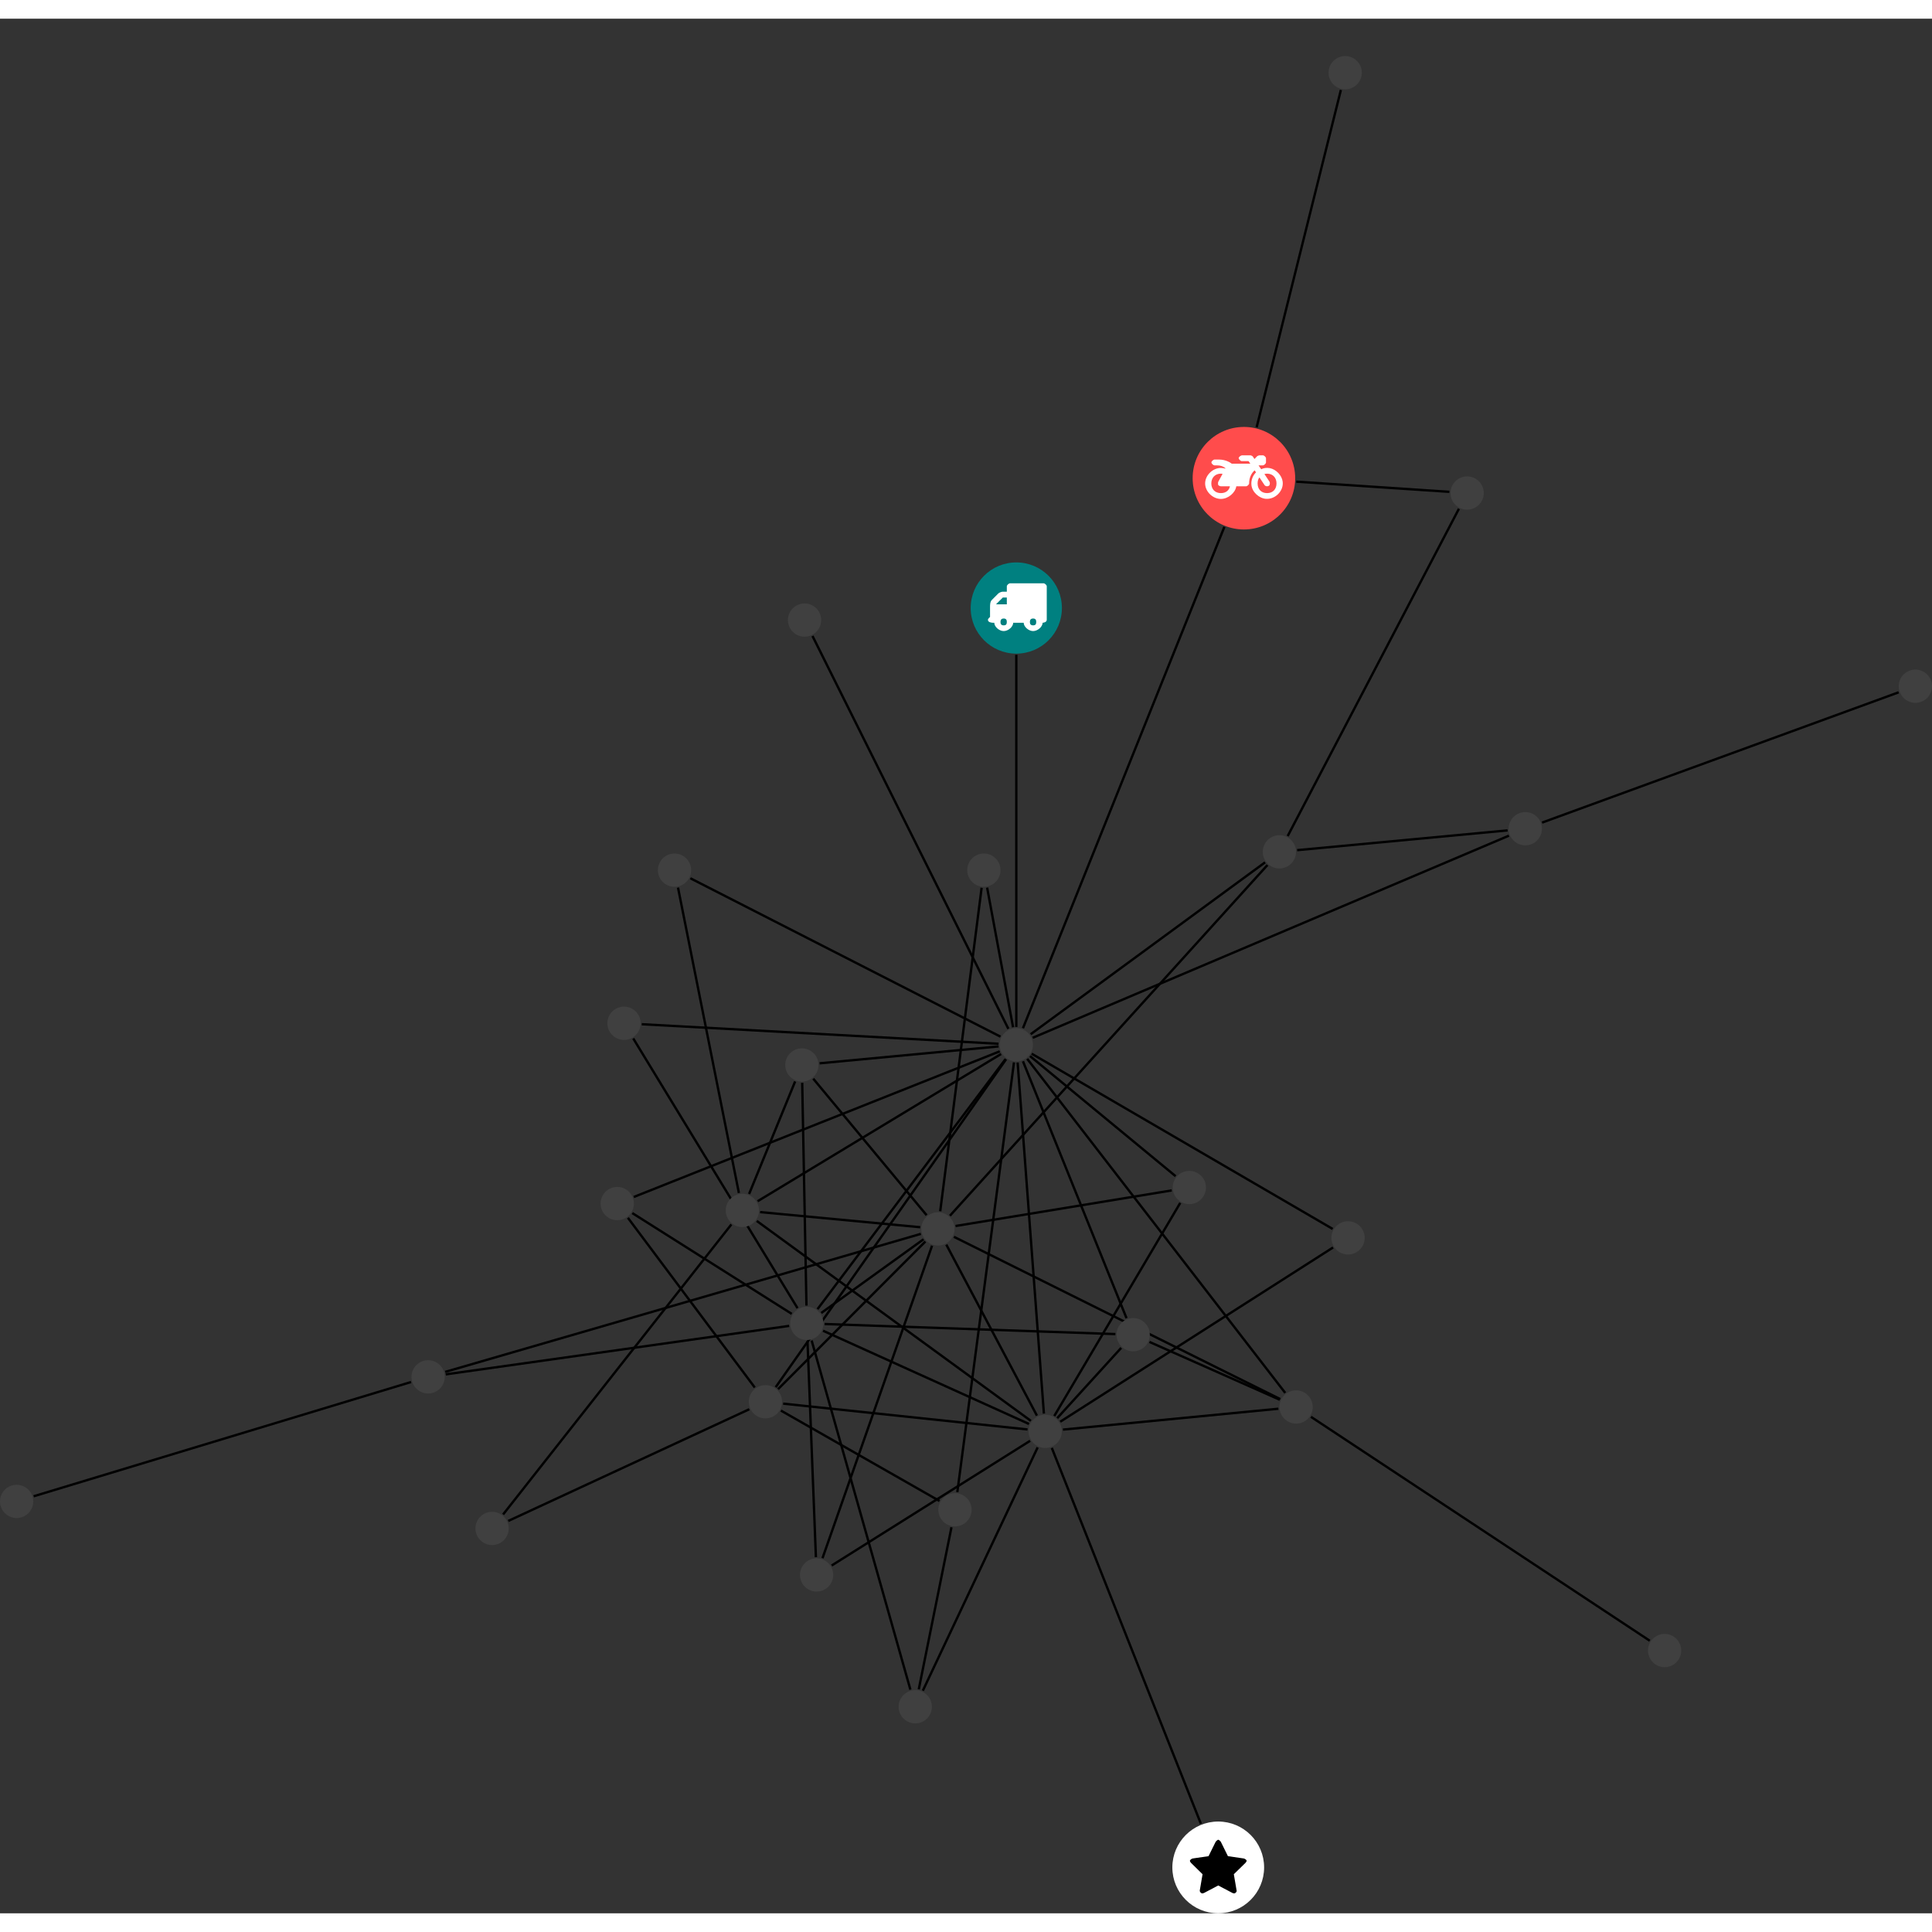 <?xml version="1.0" encoding="UTF-8"?>
<svg xmlns="http://www.w3.org/2000/svg" xmlns:xlink="http://www.w3.org/1999/xlink" width="327.393pt" height="327.393pt" viewBox="0.000 -6.334 327.393 321.058" version="1.1">
<rect x="0.000" y="-6.334" width="327.393" height="321.058" fill="#333333" stroke="none"/>
<defs>
<g>
<symbol overflow="visible" id="glyph0-0">
<path style="stroke:none;" d="M 1.422 -0.75 L 1.422 -7.922 L 3.562 -7.922 L 3.562 -0.891 L 1.422 -0.891 Z M 0.625 0 L 4.531 0 L 4.531 -8.812 L 0.438 -8.812 L 0.438 0 Z M 0.625 0 "/>
</symbol>
<symbol overflow="visible" id="glyph0-1">
<path style="stroke:none;" d="M 3.375 -0.844 C 3.375 -0.453 3.234 -0.266 2.844 -0.266 C 2.469 -0.266 2.297 -0.453 2.297 -0.844 C 2.297 -1.219 2.469 -1.422 2.844 -1.422 C 3.234 -1.422 3.375 -1.219 3.375 -0.844 Z M 1.594 -3.688 L 1.594 -3.859 C 1.594 -3.875 1.578 -3.875 1.594 -3.891 L 2.688 -4.969 C 2.703 -5 2.656 -4.984 2.688 -4.984 L 3.375 -4.984 L 3.375 -3.828 L 1.594 -3.828 Z M 8.359 -0.844 C 8.359 -0.453 8.219 -0.266 7.828 -0.266 C 7.453 -0.266 7.281 -0.453 7.281 -0.844 C 7.281 -1.219 7.453 -1.422 7.828 -1.422 C 8.219 -1.422 8.359 -1.219 8.359 -0.844 Z M 10.141 -6.891 C 10.141 -7.094 9.812 -7.391 9.609 -7.391 L 3.922 -7.391 C 3.719 -7.391 3.375 -7.094 3.375 -6.891 L 3.375 -5.969 L 2.672 -5.969 C 2.469 -5.969 2.078 -5.812 1.938 -5.672 L 0.844 -4.578 C 0.531 -4.266 0.531 -3.734 0.531 -3.328 L 0.531 -1.688 C 0.516 -1.688 0.172 -1.391 0.172 -1.203 C 0.172 -0.781 0.781 -0.703 1.062 -0.703 L 1.25 -0.703 C 1.25 -0.047 2.062 0.703 2.844 0.703 C 3.641 0.703 4.453 -0.047 4.453 -0.703 L 6.234 -0.703 C 6.234 -0.047 7.047 0.703 7.828 0.703 C 8.625 0.703 9.438 -0.047 9.438 -0.703 C 9.547 -0.703 10.141 -0.781 10.141 -1.203 Z M 10.141 -6.891 "/>
</symbol>
<symbol overflow="visible" id="glyph0-2">
<path style="stroke:none;" d="M 12.969 -2.906 C 12.844 -3.984 11.859 -5.016 10.781 -5.219 C 10.234 -5.328 9.703 -5.219 9.328 -5.031 L 8.875 -5.688 L 9.609 -5.688 C 9.812 -5.688 10.141 -5.984 10.141 -6.188 L 10.141 -6.891 C 10.141 -7.094 9.812 -7.391 9.609 -7.391 L 9.047 -7.391 C 8.969 -7.391 8.734 -7.312 8.656 -7.25 L 8.188 -6.766 L 7.891 -7.203 C 7.828 -7.281 7.594 -7.391 7.484 -7.391 L 6.078 -7.391 C 5.906 -7.391 5.547 -7.125 5.516 -6.953 C 5.484 -6.734 5.828 -6.406 6.047 -6.406 L 7.188 -6.406 L 7.484 -5.969 L 4.344 -5.969 C 4.141 -6.125 3.375 -6.672 2.141 -6.672 L 1.422 -6.672 C 1.219 -6.672 0.891 -6.375 0.891 -6.188 C 0.891 -5.984 1.219 -5.688 1.422 -5.688 L 1.781 -5.688 C 2.484 -5.688 2.906 -5.516 3.281 -5.188 L 3.25 -5.141 C 3.078 -5.188 2.797 -5.25 2.5 -5.25 C 1.109 -5.25 -0.172 -4 -0.172 -2.625 C -0.172 -1.25 1.109 0 2.5 0 C 3.75 0 4.953 -1.062 5.109 -2.141 L 6.766 -2.141 C 6.969 -2.141 7.281 -2.438 7.281 -2.625 C 7.281 -3.609 7.688 -4.391 8.219 -4.844 L 8.453 -4.5 C 7.969 -4.062 7.578 -3.203 7.672 -2.359 C 7.781 -1.172 8.969 -0.094 10.141 -0.016 C 11.703 0.094 13.156 -1.344 12.969 -2.906 Z M 2.5 -0.984 C 1.516 -0.984 0.875 -1.641 0.875 -2.625 C 0.875 -3.594 1.516 -4.281 2.5 -4.281 C 2.672 -4.281 2.844 -4.234 2.781 -4.25 L 2.047 -2.891 C 2 -2.781 2 -2.469 2.047 -2.359 C 2.125 -2.25 2.375 -2.141 2.5 -2.141 L 4.031 -2.141 C 3.891 -1.453 3.344 -0.984 2.5 -0.984 Z M 10.328 -0.984 C 9.344 -0.984 8.719 -1.641 8.719 -2.625 C 8.719 -3.109 8.859 -3.469 9.031 -3.641 L 9.906 -2.328 C 9.969 -2.219 10.203 -2.141 10.328 -2.141 C 10.391 -2.141 10.594 -2.188 10.641 -2.234 C 10.812 -2.344 10.844 -2.75 10.734 -2.922 L 9.875 -4.219 C 9.859 -4.219 10.094 -4.281 10.328 -4.281 C 11.297 -4.281 11.922 -3.594 11.922 -2.625 C 11.922 -1.641 11.297 -0.984 10.328 -0.984 Z M 10.328 -0.984 "/>
</symbol>
<symbol overflow="visible" id="glyph0-3">
<path style="stroke:none;" d="M 9.438 -5.078 C 9.438 -5.25 9.078 -5.453 8.938 -5.469 L 6.266 -5.859 L 5.078 -8.266 C 5.031 -8.375 4.75 -8.641 4.625 -8.641 C 4.5 -8.641 4.234 -8.375 4.172 -8.266 L 2.984 -5.859 L 0.312 -5.469 C 0.172 -5.453 -0.172 -5.25 -0.172 -5.078 C -0.172 -4.969 -0.062 -4.781 0.016 -4.719 L 1.969 -2.797 L 1.5 -0.062 C 1.5 -0.016 1.5 0.016 1.5 0.047 C 1.5 0.203 1.75 0.453 1.906 0.453 C 1.984 0.453 2.188 0.406 2.25 0.359 L 4.625 -0.891 L 7 0.359 C 7.062 0.406 7.266 0.453 7.344 0.453 C 7.5 0.453 7.75 0.203 7.75 0.047 C 7.75 0.016 7.75 -0.016 7.734 -0.062 L 7.266 -2.797 L 9.234 -4.719 C 9.297 -4.781 9.438 -4.969 9.438 -5.078 Z M 9.438 -5.078 "/>
</symbol>
</g>
<clipPath id="clip1">
  <path d="M 255 102 L 327.395 102 L 327.395 136 L 255 136 Z M 255 102 "/>
</clipPath>
<clipPath id="clip2">
  <path d="M 198 299 L 215 299 L 215 314.723 L 198 314.723 Z M 198 299 "/>
</clipPath>
<clipPath id="clip3">
  <path d="M 321 103 L 327.395 103 L 327.395 110 L 321 110 Z M 321 103 "/>
</clipPath>
</defs>
<g id="surface1">
<path style="fill:none;stroke-width:0.399;stroke-linecap:butt;stroke-linejoin:miter;stroke:rgb(0%,0%,0%);stroke-opacity:1;stroke-miterlimit:10;" d="M 0.001 -7.928 L 0.001 -70.99 " transform="matrix(1,0,0,-1,172.222,93.533)"/>
<path style="fill:none;stroke-width:0.399;stroke-linecap:butt;stroke-linejoin:miter;stroke:rgb(0%,0%,0%);stroke-opacity:1;stroke-miterlimit:10;" d="M 53.676 -108.358 L 7.442 -137.889 " transform="matrix(1,0,0,-1,172.222,93.533)"/>
<path style="fill:none;stroke-width:0.399;stroke-linecap:butt;stroke-linejoin:miter;stroke:rgb(0%,0%,0%);stroke-opacity:1;stroke-miterlimit:10;" d="M 53.61 -105.217 L 2.606 -75.526 " transform="matrix(1,0,0,-1,172.222,93.533)"/>
<path style="fill:none;stroke-width:0.399;stroke-linecap:butt;stroke-linejoin:miter;stroke:rgb(0%,0%,0%);stroke-opacity:1;stroke-miterlimit:10;" d="M -166.519 -150.522 L -102.562 -131.158 " transform="matrix(1,0,0,-1,172.222,93.533)"/>
<path style="fill:none;stroke-width:0.399;stroke-linecap:butt;stroke-linejoin:miter;stroke:rgb(0%,0%,0%);stroke-opacity:1;stroke-miterlimit:10;" d="M 40.723 30.623 L 55.001 87.787 " transform="matrix(1,0,0,-1,172.222,93.533)"/>
<path style="fill:none;stroke-width:0.399;stroke-linecap:butt;stroke-linejoin:miter;stroke:rgb(0%,0%,0%);stroke-opacity:1;stroke-miterlimit:10;" d="M 47.438 21.412 L 73.387 19.689 " transform="matrix(1,0,0,-1,172.222,93.533)"/>
<path style="fill:none;stroke-width:0.399;stroke-linecap:butt;stroke-linejoin:miter;stroke:rgb(0%,0%,0%);stroke-opacity:1;stroke-miterlimit:10;" d="M 35.258 13.752 L 1.126 -71.205 " transform="matrix(1,0,0,-1,172.222,93.533)"/>
<path style="fill:none;stroke-width:0.399;stroke-linecap:butt;stroke-linejoin:miter;stroke:rgb(0%,0%,0%);stroke-opacity:1;stroke-miterlimit:10;" d="M 107.344 -175.002 L 49.93 -137.057 " transform="matrix(1,0,0,-1,172.222,93.533)"/>
<path style="fill:none;stroke-width:0.399;stroke-linecap:butt;stroke-linejoin:miter;stroke:rgb(0%,0%,0%);stroke-opacity:1;stroke-miterlimit:10;" d="M -16.531 -183.237 L -10.988 -155.772 " transform="matrix(1,0,0,-1,172.222,93.533)"/>
<path style="fill:none;stroke-width:0.399;stroke-linecap:butt;stroke-linejoin:miter;stroke:rgb(0%,0%,0%);stroke-opacity:1;stroke-miterlimit:10;" d="M -15.839 -183.463 L 3.614 -142.244 " transform="matrix(1,0,0,-1,172.222,93.533)"/>
<path style="fill:none;stroke-width:0.399;stroke-linecap:butt;stroke-linejoin:miter;stroke:rgb(0%,0%,0%);stroke-opacity:1;stroke-miterlimit:10;" d="M -17.949 -183.287 L -34.683 -124.127 " transform="matrix(1,0,0,-1,172.222,93.533)"/>
<path style="fill:none;stroke-width:0.399;stroke-linecap:butt;stroke-linejoin:miter;stroke:rgb(0%,0%,0%);stroke-opacity:1;stroke-miterlimit:10;" d="M 31.274 -206.002 L 6.012 -142.319 " transform="matrix(1,0,0,-1,172.222,93.533)"/>
<path style="fill:none;stroke-width:0.399;stroke-linecap:butt;stroke-linejoin:miter;stroke:rgb(0%,0%,0%);stroke-opacity:1;stroke-miterlimit:10;" d="M -34.538 -4.744 L -1.347 -71.307 " transform="matrix(1,0,0,-1,172.222,93.533)"/>
<path style="fill:none;stroke-width:0.399;stroke-linecap:butt;stroke-linejoin:miter;stroke:rgb(0%,0%,0%);stroke-opacity:1;stroke-miterlimit:10;" d="M -96.777 -129.444 L -16.175 -106.053 " transform="matrix(1,0,0,-1,172.222,93.533)"/>
<path style="fill:none;stroke-width:0.399;stroke-linecap:butt;stroke-linejoin:miter;stroke:rgb(0%,0%,0%);stroke-opacity:1;stroke-miterlimit:10;" d="M -96.687 -129.862 L -38.492 -121.647 " transform="matrix(1,0,0,-1,172.222,93.533)"/>
<path style="fill:none;stroke-width:0.399;stroke-linecap:butt;stroke-linejoin:miter;stroke:rgb(0%,0%,0%);stroke-opacity:1;stroke-miterlimit:10;" d="M -5.878 -47.408 L -12.894 -102.217 " transform="matrix(1,0,0,-1,172.222,93.533)"/>
<path style="fill:none;stroke-width:0.399;stroke-linecap:butt;stroke-linejoin:miter;stroke:rgb(0%,0%,0%);stroke-opacity:1;stroke-miterlimit:10;" d="M -4.945 -47.385 L -0.55 -71.041 " transform="matrix(1,0,0,-1,172.222,93.533)"/>
<path style="fill:none;stroke-width:0.399;stroke-linecap:butt;stroke-linejoin:miter;stroke:rgb(0%,0%,0%);stroke-opacity:1;stroke-miterlimit:10;" d="M 75.001 16.814 L 45.985 -38.643 " transform="matrix(1,0,0,-1,172.222,93.533)"/>
<path style="fill:none;stroke-width:0.399;stroke-linecap:butt;stroke-linejoin:miter;stroke:rgb(0%,0%,0%);stroke-opacity:1;stroke-miterlimit:10;" d="M -65.82 -103.334 L -44.32 -132.088 " transform="matrix(1,0,0,-1,172.222,93.533)"/>
<path style="fill:none;stroke-width:0.399;stroke-linecap:butt;stroke-linejoin:miter;stroke:rgb(0%,0%,0%);stroke-opacity:1;stroke-miterlimit:10;" d="M -65.074 -102.533 L -38.054 -119.612 " transform="matrix(1,0,0,-1,172.222,93.533)"/>
<path style="fill:none;stroke-width:0.399;stroke-linecap:butt;stroke-linejoin:miter;stroke:rgb(0%,0%,0%);stroke-opacity:1;stroke-miterlimit:10;" d="M -64.824 -99.803 L -2.804 -75.123 " transform="matrix(1,0,0,-1,172.222,93.533)"/>
<path style="fill:none;stroke-width:0.399;stroke-linecap:butt;stroke-linejoin:miter;stroke:rgb(0%,0%,0%);stroke-opacity:1;stroke-miterlimit:10;" d="M -64.913 -72.944 L -37.074 -118.647 " transform="matrix(1,0,0,-1,172.222,93.533)"/>
<path style="fill:none;stroke-width:0.399;stroke-linecap:butt;stroke-linejoin:miter;stroke:rgb(0%,0%,0%);stroke-opacity:1;stroke-miterlimit:10;" d="M -63.472 -70.529 L -3.011 -73.842 " transform="matrix(1,0,0,-1,172.222,93.533)"/>
<path style="fill:none;stroke-width:0.399;stroke-linecap:butt;stroke-linejoin:miter;stroke:rgb(0%,0%,0%);stroke-opacity:1;stroke-miterlimit:10;" d="M 26.34 -98.69 L -10.3 -104.721 " transform="matrix(1,0,0,-1,172.222,93.533)"/>
<path style="fill:none;stroke-width:0.399;stroke-linecap:butt;stroke-linejoin:miter;stroke:rgb(0%,0%,0%);stroke-opacity:1;stroke-miterlimit:10;" d="M 27.782 -100.799 L 6.434 -136.916 " transform="matrix(1,0,0,-1,172.222,93.533)"/>
<path style="fill:none;stroke-width:0.399;stroke-linecap:butt;stroke-linejoin:miter;stroke:rgb(0%,0%,0%);stroke-opacity:1;stroke-miterlimit:10;" d="M 26.993 -96.279 L 2.329 -75.928 " transform="matrix(1,0,0,-1,172.222,93.533)"/>
<path style="fill:none;stroke-width:0.399;stroke-linecap:butt;stroke-linejoin:miter;stroke:rgb(0%,0%,0%);stroke-opacity:1;stroke-miterlimit:10;" d="M -57.327 -47.381 L -47.011 -99.123 " transform="matrix(1,0,0,-1,172.222,93.533)"/>
<path style="fill:none;stroke-width:0.399;stroke-linecap:butt;stroke-linejoin:miter;stroke:rgb(0%,0%,0%);stroke-opacity:1;stroke-miterlimit:10;" d="M -55.234 -45.795 L -2.687 -72.635 " transform="matrix(1,0,0,-1,172.222,93.533)"/>
<path style="fill:none;stroke-width:0.399;stroke-linecap:butt;stroke-linejoin:miter;stroke:rgb(0%,0%,0%);stroke-opacity:1;stroke-miterlimit:10;" d="M -86.093 -154.701 L -45.249 -135.772 " transform="matrix(1,0,0,-1,172.222,93.533)"/>
<path style="fill:none;stroke-width:0.399;stroke-linecap:butt;stroke-linejoin:miter;stroke:rgb(0%,0%,0%);stroke-opacity:1;stroke-miterlimit:10;" d="M -86.968 -153.6 L -48.288 -104.455 " transform="matrix(1,0,0,-1,172.222,93.533)"/>
<path style="fill:none;stroke-width:0.399;stroke-linecap:butt;stroke-linejoin:miter;stroke:rgb(0%,0%,0%);stroke-opacity:1;stroke-miterlimit:10;" d="M 47.59 -41.033 L 83.251 -37.682 " transform="matrix(1,0,0,-1,172.222,93.533)"/>
<path style="fill:none;stroke-width:0.399;stroke-linecap:butt;stroke-linejoin:miter;stroke:rgb(0%,0%,0%);stroke-opacity:1;stroke-miterlimit:10;" d="M 42.559 -43.553 L -11.249 -102.975 " transform="matrix(1,0,0,-1,172.222,93.533)"/>
<path style="fill:none;stroke-width:0.399;stroke-linecap:butt;stroke-linejoin:miter;stroke:rgb(0%,0%,0%);stroke-opacity:1;stroke-miterlimit:10;" d="M 42.153 -43.1 L 2.434 -72.221 " transform="matrix(1,0,0,-1,172.222,93.533)"/>
<path style="fill:none;stroke-width:0.399;stroke-linecap:butt;stroke-linejoin:miter;stroke:rgb(0%,0%,0%);stroke-opacity:1;stroke-miterlimit:10;" d="M -13.015 -151.319 L -39.89 -135.998 " transform="matrix(1,0,0,-1,172.222,93.533)"/>
<path style="fill:none;stroke-width:0.399;stroke-linecap:butt;stroke-linejoin:miter;stroke:rgb(0%,0%,0%);stroke-opacity:1;stroke-miterlimit:10;" d="M -9.999 -149.822 L -0.394 -76.998 " transform="matrix(1,0,0,-1,172.222,93.533)"/>
<g clip-path="url(#clip1)" clip-rule="nonzero">
<path style="fill:none;stroke-width:0.399;stroke-linecap:butt;stroke-linejoin:miter;stroke:rgb(0%,0%,0%);stroke-opacity:1;stroke-miterlimit:10;" d="M 149.52 -14.283 L 89.091 -36.362 " transform="matrix(1,0,0,-1,172.222,93.533)"/>
</g>
<path style="fill:none;stroke-width:0.399;stroke-linecap:butt;stroke-linejoin:miter;stroke:rgb(0%,0%,0%);stroke-opacity:1;stroke-miterlimit:10;" d="M 22.563 -124.365 L 44.657 -134.17 " transform="matrix(1,0,0,-1,172.222,93.533)"/>
<path style="fill:none;stroke-width:0.399;stroke-linecap:butt;stroke-linejoin:miter;stroke:rgb(0%,0%,0%);stroke-opacity:1;stroke-miterlimit:10;" d="M 17.774 -125.373 L 6.93 -137.283 " transform="matrix(1,0,0,-1,172.222,93.533)"/>
<path style="fill:none;stroke-width:0.399;stroke-linecap:butt;stroke-linejoin:miter;stroke:rgb(0%,0%,0%);stroke-opacity:1;stroke-miterlimit:10;" d="M 16.79 -123.037 L -32.488 -121.33 " transform="matrix(1,0,0,-1,172.222,93.533)"/>
<path style="fill:none;stroke-width:0.399;stroke-linecap:butt;stroke-linejoin:miter;stroke:rgb(0%,0%,0%);stroke-opacity:1;stroke-miterlimit:10;" d="M 18.676 -120.342 L 1.13 -76.807 " transform="matrix(1,0,0,-1,172.222,93.533)"/>
<path style="fill:none;stroke-width:0.399;stroke-linecap:butt;stroke-linejoin:miter;stroke:rgb(0%,0%,0%);stroke-opacity:1;stroke-miterlimit:10;" d="M -34.413 -79.756 L -15.202 -102.889 " transform="matrix(1,0,0,-1,172.222,93.533)"/>
<path style="fill:none;stroke-width:0.399;stroke-linecap:butt;stroke-linejoin:miter;stroke:rgb(0%,0%,0%);stroke-opacity:1;stroke-miterlimit:10;" d="M -37.484 -80.229 L -45.281 -99.291 " transform="matrix(1,0,0,-1,172.222,93.533)"/>
<path style="fill:none;stroke-width:0.399;stroke-linecap:butt;stroke-linejoin:miter;stroke:rgb(0%,0%,0%);stroke-opacity:1;stroke-miterlimit:10;" d="M -36.281 -80.451 L -35.562 -118.205 " transform="matrix(1,0,0,-1,172.222,93.533)"/>
<path style="fill:none;stroke-width:0.399;stroke-linecap:butt;stroke-linejoin:miter;stroke:rgb(0%,0%,0%);stroke-opacity:1;stroke-miterlimit:10;" d="M -33.335 -77.151 L -3.003 -74.291 " transform="matrix(1,0,0,-1,172.222,93.533)"/>
<path style="fill:none;stroke-width:0.399;stroke-linecap:butt;stroke-linejoin:miter;stroke:rgb(0%,0%,0%);stroke-opacity:1;stroke-miterlimit:10;" d="M 83.477 -38.576 L 2.778 -72.826 " transform="matrix(1,0,0,-1,172.222,93.533)"/>
<path style="fill:none;stroke-width:0.399;stroke-linecap:butt;stroke-linejoin:miter;stroke:rgb(0%,0%,0%);stroke-opacity:1;stroke-miterlimit:10;" d="M -40.382 -132.369 L -15.409 -107.346 " transform="matrix(1,0,0,-1,172.222,93.533)"/>
<path style="fill:none;stroke-width:0.399;stroke-linecap:butt;stroke-linejoin:miter;stroke:rgb(0%,0%,0%);stroke-opacity:1;stroke-miterlimit:10;" d="M -39.511 -134.822 L 1.899 -139.197 " transform="matrix(1,0,0,-1,172.222,93.533)"/>
<path style="fill:none;stroke-width:0.399;stroke-linecap:butt;stroke-linejoin:miter;stroke:rgb(0%,0%,0%);stroke-opacity:1;stroke-miterlimit:10;" d="M -40.777 -132.033 L -1.734 -76.475 " transform="matrix(1,0,0,-1,172.222,93.533)"/>
<path style="fill:none;stroke-width:0.399;stroke-linecap:butt;stroke-linejoin:miter;stroke:rgb(0%,0%,0%);stroke-opacity:1;stroke-miterlimit:10;" d="M 44.712 -134.049 L -10.574 -106.553 " transform="matrix(1,0,0,-1,172.222,93.533)"/>
<path style="fill:none;stroke-width:0.399;stroke-linecap:butt;stroke-linejoin:miter;stroke:rgb(0%,0%,0%);stroke-opacity:1;stroke-miterlimit:10;" d="M 44.411 -135.686 L 7.903 -139.221 " transform="matrix(1,0,0,-1,172.222,93.533)"/>
<path style="fill:none;stroke-width:0.399;stroke-linecap:butt;stroke-linejoin:miter;stroke:rgb(0%,0%,0%);stroke-opacity:1;stroke-miterlimit:10;" d="M 45.571 -133.006 L 1.844 -76.393 " transform="matrix(1,0,0,-1,172.222,93.533)"/>
<path style="fill:none;stroke-width:0.399;stroke-linecap:butt;stroke-linejoin:miter;stroke:rgb(0%,0%,0%);stroke-opacity:1;stroke-miterlimit:10;" d="M -32.843 -161.01 L -14.277 -108.057 " transform="matrix(1,0,0,-1,172.222,93.533)"/>
<path style="fill:none;stroke-width:0.399;stroke-linecap:butt;stroke-linejoin:miter;stroke:rgb(0%,0%,0%);stroke-opacity:1;stroke-miterlimit:10;" d="M -31.288 -162.252 L 2.344 -141.119 " transform="matrix(1,0,0,-1,172.222,93.533)"/>
<path style="fill:none;stroke-width:0.399;stroke-linecap:butt;stroke-linejoin:miter;stroke:rgb(0%,0%,0%);stroke-opacity:1;stroke-miterlimit:10;" d="M -33.96 -160.842 L -35.386 -124.24 " transform="matrix(1,0,0,-1,172.222,93.533)"/>
<path style="fill:none;stroke-width:0.399;stroke-linecap:butt;stroke-linejoin:miter;stroke:rgb(0%,0%,0%);stroke-opacity:1;stroke-miterlimit:10;" d="M -16.281 -104.928 L -43.417 -102.365 " transform="matrix(1,0,0,-1,172.222,93.533)"/>
<path style="fill:none;stroke-width:0.399;stroke-linecap:butt;stroke-linejoin:miter;stroke:rgb(0%,0%,0%);stroke-opacity:1;stroke-miterlimit:10;" d="M -11.863 -107.877 L 3.489 -136.846 " transform="matrix(1,0,0,-1,172.222,93.533)"/>
<path style="fill:none;stroke-width:0.399;stroke-linecap:butt;stroke-linejoin:miter;stroke:rgb(0%,0%,0%);stroke-opacity:1;stroke-miterlimit:10;" d="M -15.726 -106.975 L -33.054 -119.459 " transform="matrix(1,0,0,-1,172.222,93.533)"/>
<path style="fill:none;stroke-width:0.399;stroke-linecap:butt;stroke-linejoin:miter;stroke:rgb(0%,0%,0%);stroke-opacity:1;stroke-miterlimit:10;" d="M -43.984 -103.862 L 2.462 -137.737 " transform="matrix(1,0,0,-1,172.222,93.533)"/>
<path style="fill:none;stroke-width:0.399;stroke-linecap:butt;stroke-linejoin:miter;stroke:rgb(0%,0%,0%);stroke-opacity:1;stroke-miterlimit:10;" d="M -43.839 -100.522 L -2.581 -75.569 " transform="matrix(1,0,0,-1,172.222,93.533)"/>
<path style="fill:none;stroke-width:0.399;stroke-linecap:butt;stroke-linejoin:miter;stroke:rgb(0%,0%,0%);stroke-opacity:1;stroke-miterlimit:10;" d="M 2.149 -138.268 L -32.753 -122.467 " transform="matrix(1,0,0,-1,172.222,93.533)"/>
<path style="fill:none;stroke-width:0.399;stroke-linecap:butt;stroke-linejoin:miter;stroke:rgb(0%,0%,0%);stroke-opacity:1;stroke-miterlimit:10;" d="M 4.676 -136.506 L 0.223 -77.014 " transform="matrix(1,0,0,-1,172.222,93.533)"/>
<path style="fill:none;stroke-width:0.399;stroke-linecap:butt;stroke-linejoin:miter;stroke:rgb(0%,0%,0%);stroke-opacity:1;stroke-miterlimit:10;" d="M -33.691 -118.811 L -1.812 -76.42 " transform="matrix(1,0,0,-1,172.222,93.533)"/>
<path style=" stroke:none;fill-rule:nonzero;fill:rgb(0%,50%,50%);fill-opacity:1;" d="M 179.949 93.531 C 179.949 89.266 176.492 85.805 172.223 85.805 C 167.953 85.805 164.492 89.266 164.492 93.531 C 164.492 97.801 167.953 101.262 172.223 101.262 C 176.492 101.262 179.949 97.801 179.949 93.531 Z M 179.949 93.531 "/>
<g style="fill:rgb(100%,100%,100%);fill-opacity:1;">
  <use xlink:href="#glyph0-1" x="167.24" y="96.736"/>
</g>
<path style=" stroke:none;fill-rule:nonzero;fill:rgb(25%,25%,25%);fill-opacity:1;" d="M 231.258 200.266 C 231.258 198.711 229.996 197.449 228.438 197.449 C 226.883 197.449 225.621 198.711 225.621 200.266 C 225.621 201.824 226.883 203.086 228.438 203.086 C 229.996 203.086 231.258 201.824 231.258 200.266 Z M 231.258 200.266 "/>
<path style=" stroke:none;fill-rule:nonzero;fill:rgb(25%,25%,25%);fill-opacity:1;" d="M 5.637 244.926 C 5.637 243.371 4.375 242.109 2.816 242.109 C 1.262 242.109 0 243.371 0 244.926 C 0 246.48 1.262 247.742 2.816 247.742 C 4.375 247.742 5.637 246.48 5.637 244.926 Z M 5.637 244.926 "/>
<path style=" stroke:none;fill-rule:nonzero;fill:rgb(100%,29.999%,29.999%);fill-opacity:1;" d="M 219.48 71.531 C 219.48 66.734 215.59 62.848 210.793 62.848 C 205.996 62.848 202.105 66.734 202.105 71.531 C 202.105 76.332 205.996 80.219 210.793 80.219 C 215.59 80.219 219.48 76.332 219.48 71.531 Z M 219.48 71.531 "/>
<g style="fill:rgb(100%,100%,100%);fill-opacity:1;">
  <use xlink:href="#glyph0-2" x="204.392" y="75.045"/>
</g>
<path style=" stroke:none;fill-rule:nonzero;fill:rgb(25%,25%,25%);fill-opacity:1;" d="M 284.898 270.195 C 284.898 268.641 283.637 267.379 282.082 267.379 C 280.527 267.379 279.266 268.641 279.266 270.195 C 279.266 271.754 280.527 273.016 282.082 273.016 C 283.637 273.016 284.898 271.754 284.898 270.195 Z M 284.898 270.195 "/>
<path style=" stroke:none;fill-rule:nonzero;fill:rgb(25%,25%,25%);fill-opacity:1;" d="M 157.914 279.723 C 157.914 278.168 156.652 276.906 155.098 276.906 C 153.539 276.906 152.277 278.168 152.277 279.723 C 152.277 281.281 153.539 282.543 155.098 282.543 C 156.652 282.543 157.914 281.281 157.914 279.723 Z M 157.914 279.723 "/>
<path style=" stroke:none;fill-rule:nonzero;fill:rgb(25%,25%,25%);fill-opacity:1;" d="M 230.77 2.816 C 230.77 1.262 229.508 0 227.953 0 C 226.395 0 225.133 1.262 225.133 2.816 C 225.133 4.375 226.395 5.637 227.953 5.637 C 229.508 5.637 230.77 4.375 230.77 2.816 Z M 230.77 2.816 "/>
<g clip-path="url(#clip2)" clip-rule="nonzero">
<path style=" stroke:none;fill-rule:nonzero;fill:rgb(100%,100%,100%);fill-opacity:1;" d="M 214.215 306.949 C 214.215 302.656 210.73 299.172 206.438 299.172 C 202.145 299.172 198.664 302.656 198.664 306.949 C 198.664 311.242 202.145 314.723 206.438 314.723 C 210.73 314.723 214.215 311.242 214.215 306.949 Z M 214.215 306.949 "/>
</g>
<g style="fill:rgb(0%,0%,0%);fill-opacity:1;">
  <use xlink:href="#glyph0-3" x="201.815" y="310.899"/>
</g>
<path style=" stroke:none;fill-rule:nonzero;fill:rgb(25%,25%,25%);fill-opacity:1;" d="M 139.156 95.574 C 139.156 94.02 137.895 92.758 136.34 92.758 C 134.781 92.758 133.52 94.02 133.52 95.574 C 133.52 97.133 134.781 98.395 136.34 98.395 C 137.895 98.395 139.156 97.133 139.156 95.574 Z M 139.156 95.574 "/>
<path style=" stroke:none;fill-rule:nonzero;fill:rgb(25%,25%,25%);fill-opacity:1;" d="M 75.367 223.816 C 75.367 222.262 74.105 221 72.547 221 C 70.992 221 69.73 222.262 69.73 223.816 C 69.73 225.375 70.992 226.637 72.547 226.637 C 74.105 226.637 75.367 225.375 75.367 223.816 Z M 75.367 223.816 "/>
<path style=" stroke:none;fill-rule:nonzero;fill:rgb(25%,25%,25%);fill-opacity:1;" d="M 169.543 137.949 C 169.543 136.395 168.281 135.133 166.727 135.133 C 165.168 135.133 163.906 136.395 163.906 137.949 C 163.906 139.508 165.168 140.77 166.727 140.77 C 168.281 140.77 169.543 139.508 169.543 137.949 Z M 169.543 137.949 "/>
<path style=" stroke:none;fill-rule:nonzero;fill:rgb(25%,25%,25%);fill-opacity:1;" d="M 251.438 74.043 C 251.438 72.488 250.176 71.227 248.617 71.227 C 247.062 71.227 245.801 72.488 245.801 74.043 C 245.801 75.602 247.062 76.863 248.617 76.863 C 250.176 76.863 251.438 75.602 251.438 74.043 Z M 251.438 74.043 "/>
<path style=" stroke:none;fill-rule:nonzero;fill:rgb(25%,25%,25%);fill-opacity:1;" d="M 107.414 194.453 C 107.414 192.895 106.152 191.633 104.598 191.633 C 103.039 191.633 101.777 192.895 101.777 194.453 C 101.777 196.008 103.039 197.27 104.598 197.27 C 106.152 197.27 107.414 196.008 107.414 194.453 Z M 107.414 194.453 "/>
<path style=" stroke:none;fill-rule:nonzero;fill:rgb(25%,25%,25%);fill-opacity:1;" d="M 108.559 163.898 C 108.559 162.34 107.297 161.078 105.738 161.078 C 104.184 161.078 102.922 162.34 102.922 163.898 C 102.922 165.453 104.184 166.715 105.738 166.715 C 107.297 166.715 108.559 165.453 108.559 163.898 Z M 108.559 163.898 "/>
<path style=" stroke:none;fill-rule:nonzero;fill:rgb(25%,25%,25%);fill-opacity:1;" d="M 204.359 191.73 C 204.359 190.176 203.098 188.914 201.539 188.914 C 199.984 188.914 198.723 190.176 198.723 191.73 C 198.723 193.289 199.984 194.551 201.539 194.551 C 203.098 194.551 204.359 193.289 204.359 191.73 Z M 204.359 191.73 "/>
<path style=" stroke:none;fill-rule:nonzero;fill:rgb(25%,25%,25%);fill-opacity:1;" d="M 117.121 137.953 C 117.121 136.398 115.859 135.137 114.305 135.137 C 112.746 135.137 111.484 136.398 111.484 137.953 C 111.484 139.512 112.746 140.773 114.305 140.773 C 115.859 140.773 117.121 139.512 117.121 137.953 Z M 117.121 137.953 "/>
<path style=" stroke:none;fill-rule:nonzero;fill:rgb(25%,25%,25%);fill-opacity:1;" d="M 86.207 249.504 C 86.207 247.949 84.945 246.688 83.391 246.688 C 81.832 246.688 80.57 247.949 80.57 249.504 C 80.57 251.059 81.832 252.32 83.391 252.32 C 84.945 252.32 86.207 251.059 86.207 249.504 Z M 86.207 249.504 "/>
<path style=" stroke:none;fill-rule:nonzero;fill:rgb(25%,25%,25%);fill-opacity:1;" d="M 219.625 134.852 C 219.625 133.293 218.363 132.031 216.805 132.031 C 215.25 132.031 213.988 133.293 213.988 134.852 C 213.988 136.406 215.25 137.668 216.805 137.668 C 218.363 137.668 219.625 136.406 219.625 134.852 Z M 219.625 134.852 "/>
<path style=" stroke:none;fill-rule:nonzero;fill:rgb(25%,25%,25%);fill-opacity:1;" d="M 164.648 246.344 C 164.648 244.789 163.387 243.527 161.828 243.527 C 160.273 243.527 159.012 244.789 159.012 246.344 C 159.012 247.898 160.273 249.16 161.828 249.16 C 163.387 249.16 164.648 247.898 164.648 246.344 Z M 164.648 246.344 "/>
<g clip-path="url(#clip3)" clip-rule="nonzero">
<path style=" stroke:none;fill-rule:nonzero;fill:rgb(25%,25%,25%);fill-opacity:1;" d="M 327.395 106.781 C 327.395 105.227 326.133 103.965 324.574 103.965 C 323.02 103.965 321.758 105.227 321.758 106.781 C 321.758 108.336 323.02 109.598 324.574 109.598 C 326.133 109.598 327.395 108.336 327.395 106.781 Z M 327.395 106.781 "/>
</g>
<path style=" stroke:none;fill-rule:nonzero;fill:rgb(25%,25%,25%);fill-opacity:1;" d="M 194.844 216.672 C 194.844 215.117 193.582 213.855 192.023 213.855 C 190.469 213.855 189.207 215.117 189.207 216.672 C 189.207 218.23 190.469 219.492 192.023 219.492 C 193.582 219.492 194.844 218.23 194.844 216.672 Z M 194.844 216.672 "/>
<path style=" stroke:none;fill-rule:nonzero;fill:rgb(25%,25%,25%);fill-opacity:1;" d="M 138.699 170.969 C 138.699 169.41 137.438 168.148 135.883 168.148 C 134.328 168.148 133.066 169.41 133.066 170.969 C 133.066 172.523 134.328 173.785 135.883 173.785 C 137.438 173.785 138.699 172.523 138.699 170.969 Z M 138.699 170.969 "/>
<path style=" stroke:none;fill-rule:nonzero;fill:rgb(25%,25%,25%);fill-opacity:1;" d="M 261.293 130.93 C 261.293 129.375 260.031 128.113 258.477 128.113 C 256.918 128.113 255.656 129.375 255.656 130.93 C 255.656 132.488 256.918 133.75 258.477 133.75 C 260.031 133.75 261.293 132.488 261.293 130.93 Z M 261.293 130.93 "/>
<path style=" stroke:none;fill-rule:nonzero;fill:rgb(25%,25%,25%);fill-opacity:1;" d="M 132.527 228.035 C 132.527 226.48 131.266 225.219 129.711 225.219 C 128.152 225.219 126.891 226.48 126.891 228.035 C 126.891 229.594 128.152 230.855 129.711 230.855 C 131.266 230.855 132.527 229.594 132.527 228.035 Z M 132.527 228.035 "/>
<path style=" stroke:none;fill-rule:nonzero;fill:rgb(25%,25%,25%);fill-opacity:1;" d="M 222.453 228.926 C 222.453 227.367 221.191 226.105 219.637 226.105 C 218.078 226.105 216.816 227.367 216.816 228.926 C 216.816 230.48 218.078 231.742 219.637 231.742 C 221.191 231.742 222.453 230.48 222.453 228.926 Z M 222.453 228.926 "/>
<path style=" stroke:none;fill-rule:nonzero;fill:rgb(25%,25%,25%);fill-opacity:1;" d="M 141.195 257.387 C 141.195 255.832 139.934 254.57 138.379 254.57 C 136.824 254.57 135.562 255.832 135.562 257.387 C 135.562 258.945 136.824 260.203 138.379 260.203 C 139.934 260.203 141.195 258.945 141.195 257.387 Z M 141.195 257.387 "/>
<path style=" stroke:none;fill-rule:nonzero;fill:rgb(25%,25%,25%);fill-opacity:1;" d="M 161.762 198.742 C 161.762 197.188 160.5 195.926 158.945 195.926 C 157.387 195.926 156.125 197.188 156.125 198.742 C 156.125 200.297 157.387 201.559 158.945 201.559 C 160.5 201.559 161.762 200.297 161.762 198.742 Z M 161.762 198.742 "/>
<path style=" stroke:none;fill-rule:nonzero;fill:rgb(25%,25%,25%);fill-opacity:1;" d="M 128.617 195.613 C 128.617 194.059 127.355 192.797 125.801 192.797 C 124.242 192.797 122.98 194.059 122.98 195.613 C 122.98 197.172 124.242 198.434 125.801 198.434 C 127.355 198.434 128.617 197.172 128.617 195.613 Z M 128.617 195.613 "/>
<path style=" stroke:none;fill-rule:nonzero;fill:rgb(25%,25%,25%);fill-opacity:1;" d="M 179.941 233.047 C 179.941 231.488 178.68 230.227 177.121 230.227 C 175.566 230.227 174.305 231.488 174.305 233.047 C 174.305 234.602 175.566 235.863 177.121 235.863 C 178.68 235.863 179.941 234.602 179.941 233.047 Z M 179.941 233.047 "/>
<path style=" stroke:none;fill-rule:nonzero;fill:rgb(25%,25%,25%);fill-opacity:1;" d="M 139.535 214.758 C 139.535 213.199 138.273 211.938 136.719 211.938 C 135.164 211.938 133.902 213.199 133.902 214.758 C 133.902 216.312 135.164 217.574 136.719 217.574 C 138.273 217.574 139.535 216.312 139.535 214.758 Z M 139.535 214.758 "/>
<path style=" stroke:none;fill-rule:nonzero;fill:rgb(25%,25%,25%);fill-opacity:1;" d="M 175.039 167.539 C 175.039 165.984 173.777 164.723 172.223 164.723 C 170.664 164.723 169.402 165.984 169.402 167.539 C 169.402 169.094 170.664 170.355 172.223 170.355 C 173.777 170.355 175.039 169.094 175.039 167.539 Z M 175.039 167.539 "/>
</g>
</svg>
